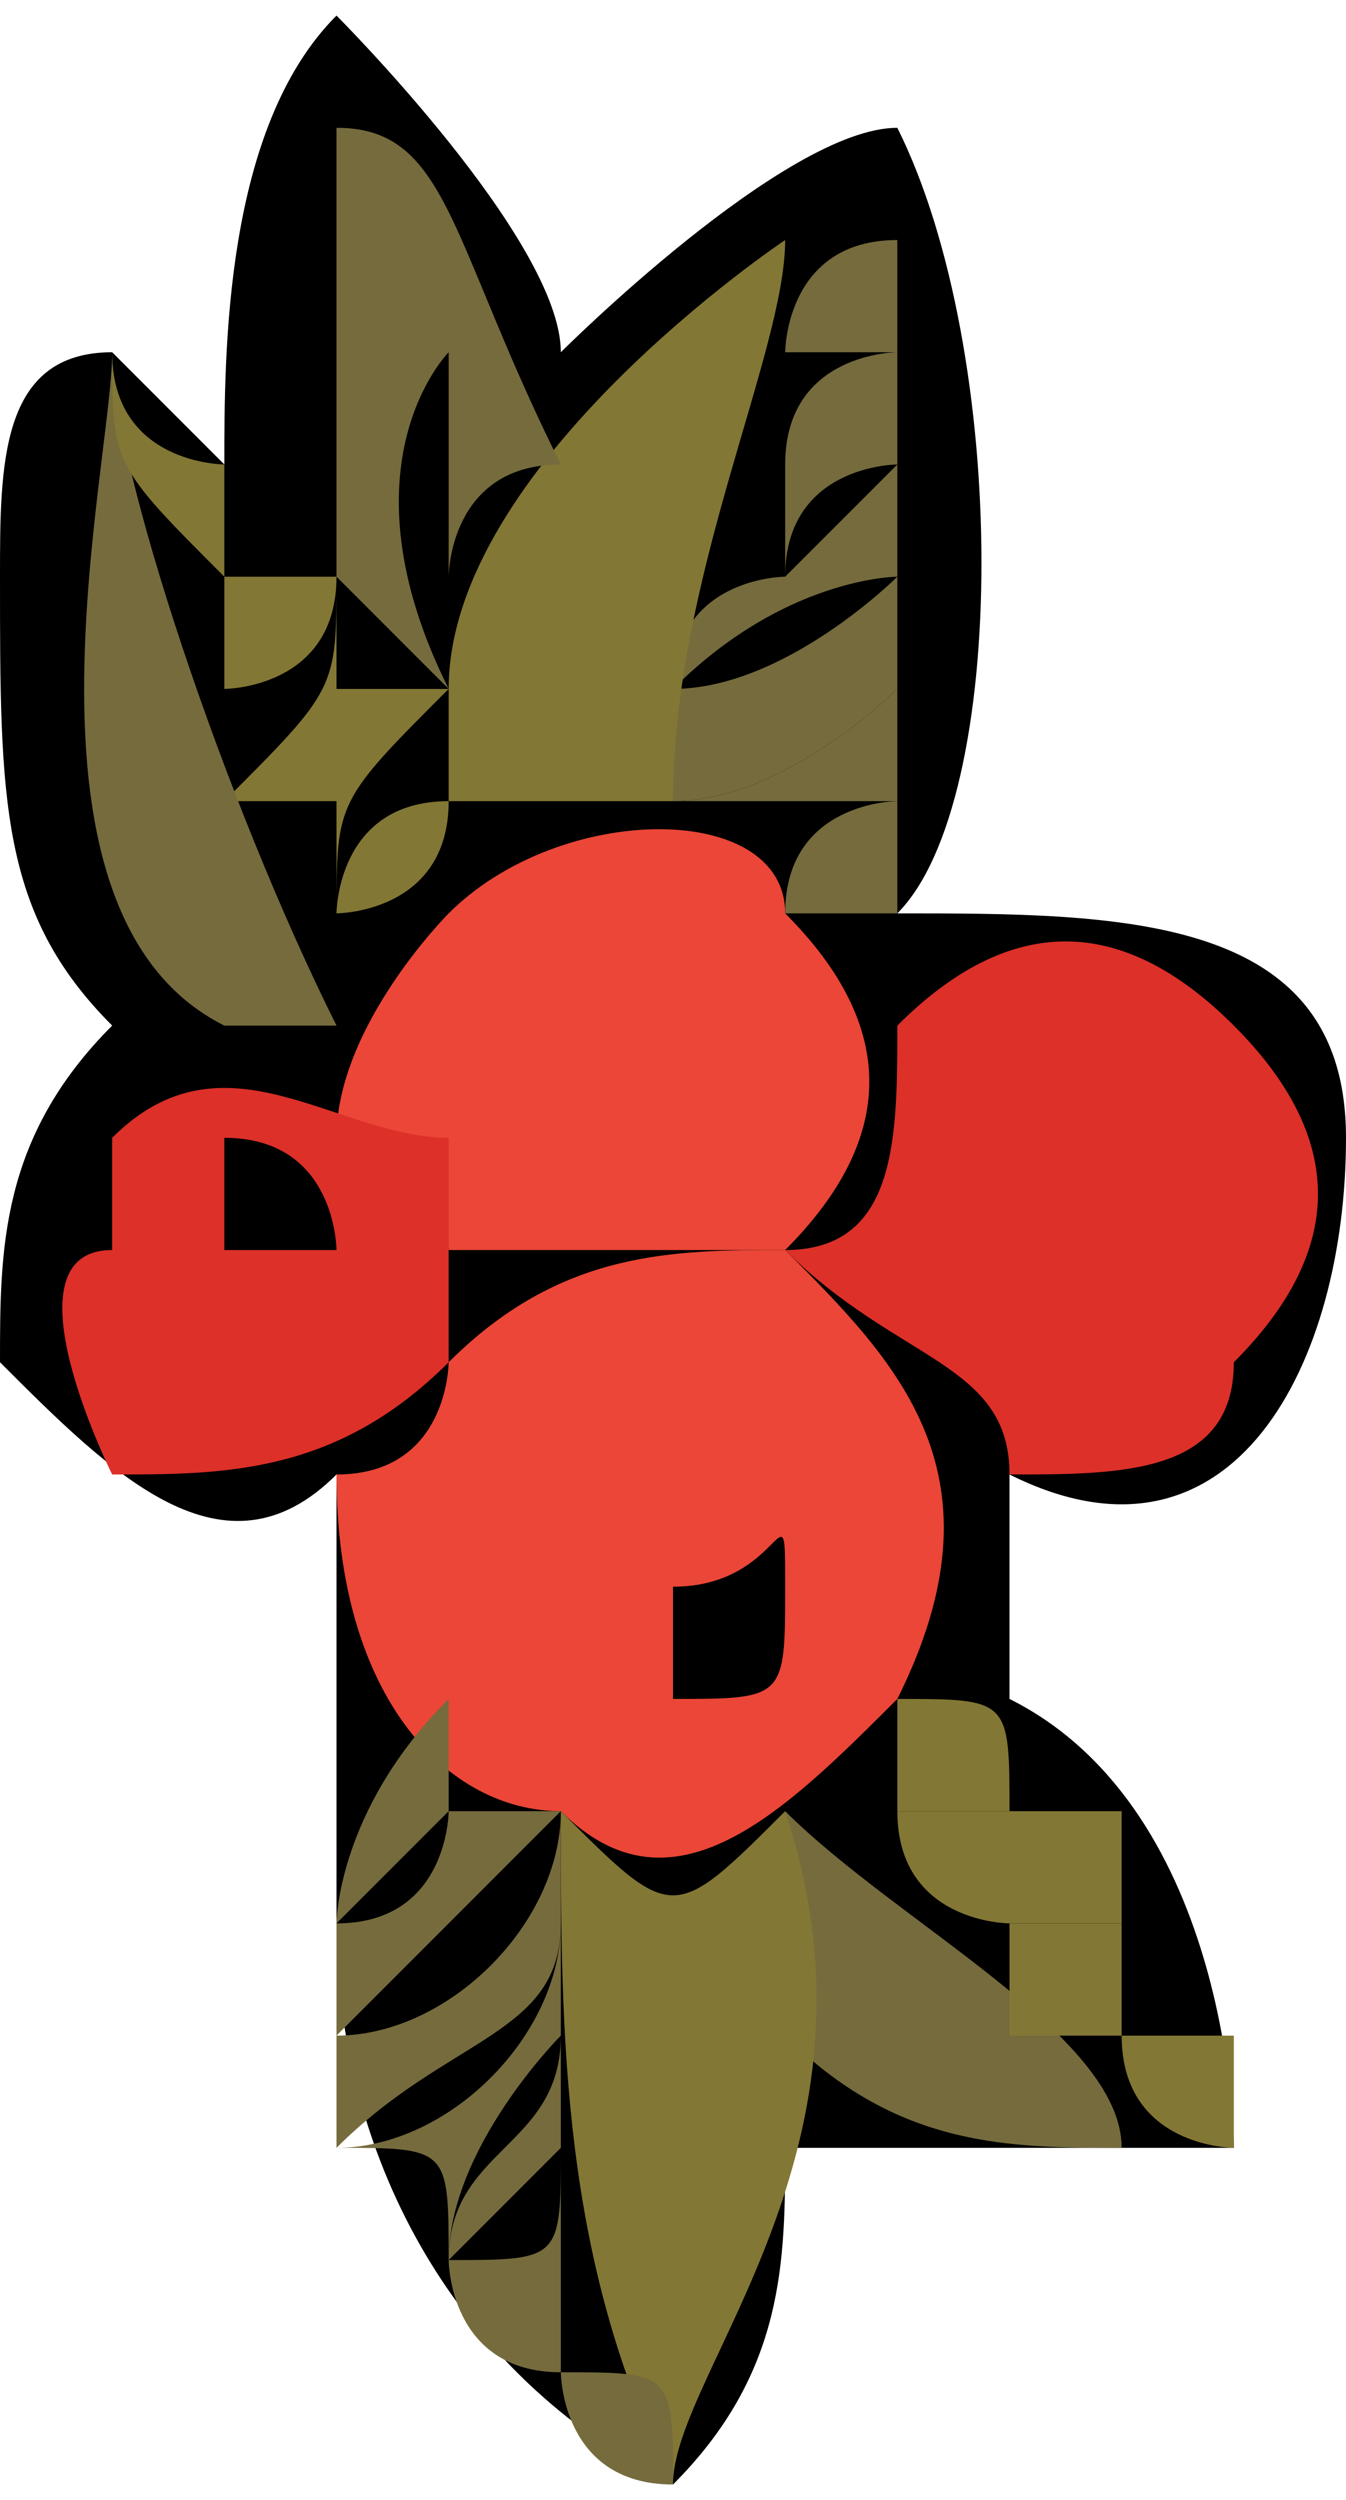 <?xml version="1.0" encoding="UTF-8"?>
<!DOCTYPE svg PUBLIC "-//W3C//DTD SVG 1.1//EN" "http://www.w3.org/Graphics/SVG/1.1/DTD/svg11.dtd">
<!-- Creator: CorelDRAW X7 -->
<svg xmlns="http://www.w3.org/2000/svg" xml:space="preserve" width="0.209in" height="0.388in" version="1.1" style="shape-rendering:geometricPrecision; text-rendering:geometricPrecision; image-rendering:optimizeQuality; fill-rule:evenodd; clip-rule:evenodd"
viewBox="0 0 12 22"
 xmlns:xlink="http://www.w3.org/1999/xlink">
 <defs>
  <style type="text/css">
   <![CDATA[
    .fil0 {fill:black;fill-rule:nonzero}
    .fil3 {fill:#756B3D;fill-rule:nonzero}
    .fil2 {fill:#837735;fill-rule:nonzero}
    .fil1 {fill:#DC3029;fill-rule:nonzero}
    .fil4 {fill:#EB4637;fill-rule:nonzero}
   ]]>
  </style>
 </defs>
 <g id="__x0023_Layer_x0020_1">

  <g id="_145842396592">
   <path class="fil0" d="M3 0c-1,1 -1,3 -1,4 0,0 -1,-1 -1,-1 -1,0 -1,1 -1,2 0,2 0,3 1,4 -1,1 -1,2 -1,3 1,1 2,2 3,1 0,1 0,1 0,1 0,1 0,1 0,1 0,0 0,0 0,0 0,1 0,1 0,2 0,2 1,4 3,5 1,-1 1,-2 1,-3 1,0 3,0 4,0 0,0 0,-3 -2,-4 0,0 0,-2 0,-2 2,1 3,-1 3,-3 0,-2 -2,-2 -4,-2 1,-1 1,-5 0,-7 -1,0 -3,2 -3,2 0,-1 -2,-3 -2,-3z"/>
   <g>
    <path class="fil1" d="M11 9c1,1 1,2 0,3 0,1 -1,1 -2,1 0,-1 -1,-1 -2,-2 1,0 1,-1 1,-2 1,-1 2,-1 3,0zm-1 2l0 0c0,0 0,0 0,0 0,0 0,0 0,0 0,1 0,1 0,1 0,0 0,-1 0,-1z"/>
    <path class="fil2" d="M11 18c0,0 0,1 0,1 0,0 -1,0 -1,-1 0,0 0,0 1,0z"/>
    <path class="fil2" d="M10 18c0,0 1,0 1,0 -1,0 -1,0 -1,0 0,0 0,0 0,0 0,0 0,0 0,0z"/>
    <path class="fil3" d="M10 19c-1,0 -2,0 -3,-1 0,0 0,-1 0,-2 0,0 0,0 0,0 1,1 3,2 3,3z"/>
    <path class="fil2" d="M10 17c0,0 0,0 0,1 0,0 0,0 -1,0 0,-1 0,-1 0,-1 0,0 1,0 1,0z"/>
    <path class="fil2" d="M10 16c0,1 0,1 0,1 0,0 -1,0 -1,0 0,0 -1,0 -1,-1 1,0 1,0 2,0z"/>
    <path class="fil2" d="M9 16c0,0 0,0 0,0 0,0 0,0 -1,0 0,0 0,0 0,0 0,0 1,0 1,0z"/>
    <path class="fil2" d="M8 15c1,0 1,0 1,1 0,0 -1,0 -1,0 0,0 0,-1 0,-1z"/>
    <path class="fil3" d="M8 5c0,0 0,0 0,1 0,0 -1,1 -2,1 0,0 0,-1 0,-1 1,0 2,-1 2,-1z"/>
    <path class="fil3" d="M8 4c0,0 0,0 0,1 0,0 -1,0 -2,1 0,-1 1,-1 1,-1 0,0 1,-1 1,-1z"/>
    <path class="fil3" d="M8 6c0,0 0,1 0,1 0,0 -1,0 -1,0 0,0 0,0 -1,0 1,0 2,-1 2,-1z"/>
    <path class="fil4" d="M7 11c1,1 2,2 1,4 -1,1 -2,2 -3,1 -1,0 -2,-1 -2,-3 1,0 1,-1 1,-1 1,-1 2,-1 3,-1zm0 3l0 0c0,0 0,0 0,0 0,-1 0,0 -1,0 0,0 0,1 0,1 1,0 1,0 1,-1z"/>
    <path class="fil3" d="M8 3c0,0 0,0 0,1 0,0 -1,0 -1,1 0,-1 0,-1 0,-1 0,-1 1,-1 1,-1z"/>
    <path class="fil3" d="M8 7c0,1 0,1 0,1 0,0 -1,0 -1,0 0,-1 1,-1 1,-1z"/>
    <path class="fil3" d="M8 2c0,0 0,0 0,1 0,0 -1,0 -1,0 0,0 0,-1 1,-1z"/>
    <path class="fil4" d="M7 8c1,1 1,2 0,3 -1,0 -2,0 -3,0 0,0 0,-1 -1,-1 0,-1 1,-2 1,-2 1,-1 3,-1 3,0zm-2 0l0 0c0,0 0,0 0,0 0,0 0,0 0,0 0,0 0,0 0,0 0,0 0,0 0,0z"/>
    <path class="fil2" d="M7 16c1,3 -1,5 -1,6 -1,-2 -1,-4 -1,-6 1,1 1,1 2,0z"/>
    <path class="fil2" d="M7 2c0,1 -1,3 -1,5 -1,0 -1,0 -2,0 0,0 0,0 0,-1 0,-2 3,-4 3,-4z"/>
    <path class="fil3" d="M5 21c1,0 1,0 1,1 -1,0 -1,-1 -1,-1 0,0 0,0 0,0z"/>
    <path class="fil3" d="M5 20c0,0 0,0 0,1 0,0 0,0 0,0 0,0 0,0 0,0 0,0 0,-1 0,-1z"/>
    <path class="fil3" d="M5 21c0,-1 0,-1 0,-1 0,0 0,-1 0,-1 0,1 0,1 -1,1 0,0 0,1 1,1z"/>
    <path class="fil3" d="M4 20c0,0 1,-1 1,-1 0,0 0,0 0,-1 0,1 -1,1 -1,2 0,0 0,0 0,0z"/>
    <path class="fil3" d="M4 20c0,-1 1,-2 1,-2 0,0 0,0 0,-1 0,1 -1,2 -2,2 1,0 1,0 1,1z"/>
    <path class="fil3" d="M3 18l0 0c0,1 0,1 0,1 1,-1 2,-1 2,-2 0,0 0,0 0,-1 0,1 -1,2 -2,2 0,0 0,0 0,0l0 0z"/>
    <path class="fil3" d="M4 16c0,0 0,1 -1,1 0,1 0,1 0,1 1,-1 1,-1 2,-2 0,0 -1,0 -1,0z"/>
    <path class="fil3" d="M4 15c-1,1 -1,2 -1,2 0,0 1,-1 1,-1 0,0 0,-1 0,-1z"/>
    <path class="fil3" d="M3 1c1,0 1,1 2,3 -1,0 -1,1 -1,1 0,-1 0,-2 0,-2 0,0 -1,1 0,3 -1,-1 -1,-1 -1,-1 0,-2 0,-4 0,-4z"/>
    <path class="fil2" d="M4 7c0,0 0,0 0,0 0,1 -1,1 -1,1 0,0 0,0 0,0 0,0 0,-1 1,-1z"/>
    <path class="fil1" d="M4 10c0,1 0,2 0,2 -1,1 -2,1 -3,1 0,0 -1,-2 0,-2 0,-1 0,-1 0,-1 1,-1 2,0 3,0zm-1 1l0 0c0,0 0,-1 -1,-1 0,0 0,0 0,0 0,1 0,1 0,1 0,0 1,0 1,0z"/>
    <path class="fil2" d="M3 6c0,0 0,0 1,0 -1,1 -1,1 -1,2 0,0 0,0 0,-1 0,0 0,0 0,-1z"/>
    <path class="fil2" d="M3 5c0,1 0,1 0,1 0,0 0,1 0,1 0,0 -1,0 -1,0 1,-1 1,-1 1,-2z"/>
    <path class="fil3" d="M3 9c0,0 0,0 0,0 0,0 -1,0 -1,0 -2,-1 -1,-5 -1,-6 0,1 1,4 2,6z"/>
    <path class="fil2" d="M2 5c1,0 1,0 1,0 0,1 -1,1 -1,1 0,0 0,0 0,0 0,-1 0,-1 0,-1z"/>
    <path class="fil2" d="M2 4c0,0 0,1 0,1 0,0 0,0 0,1 0,-1 0,-1 0,-1 0,0 0,0 0,-1z"/>
    <path class="fil2" d="M2 4c0,0 0,1 0,1 -1,-1 -1,-1 -1,-2 0,1 1,1 1,1z"/>
   </g>
  </g>
 </g>
</svg>
